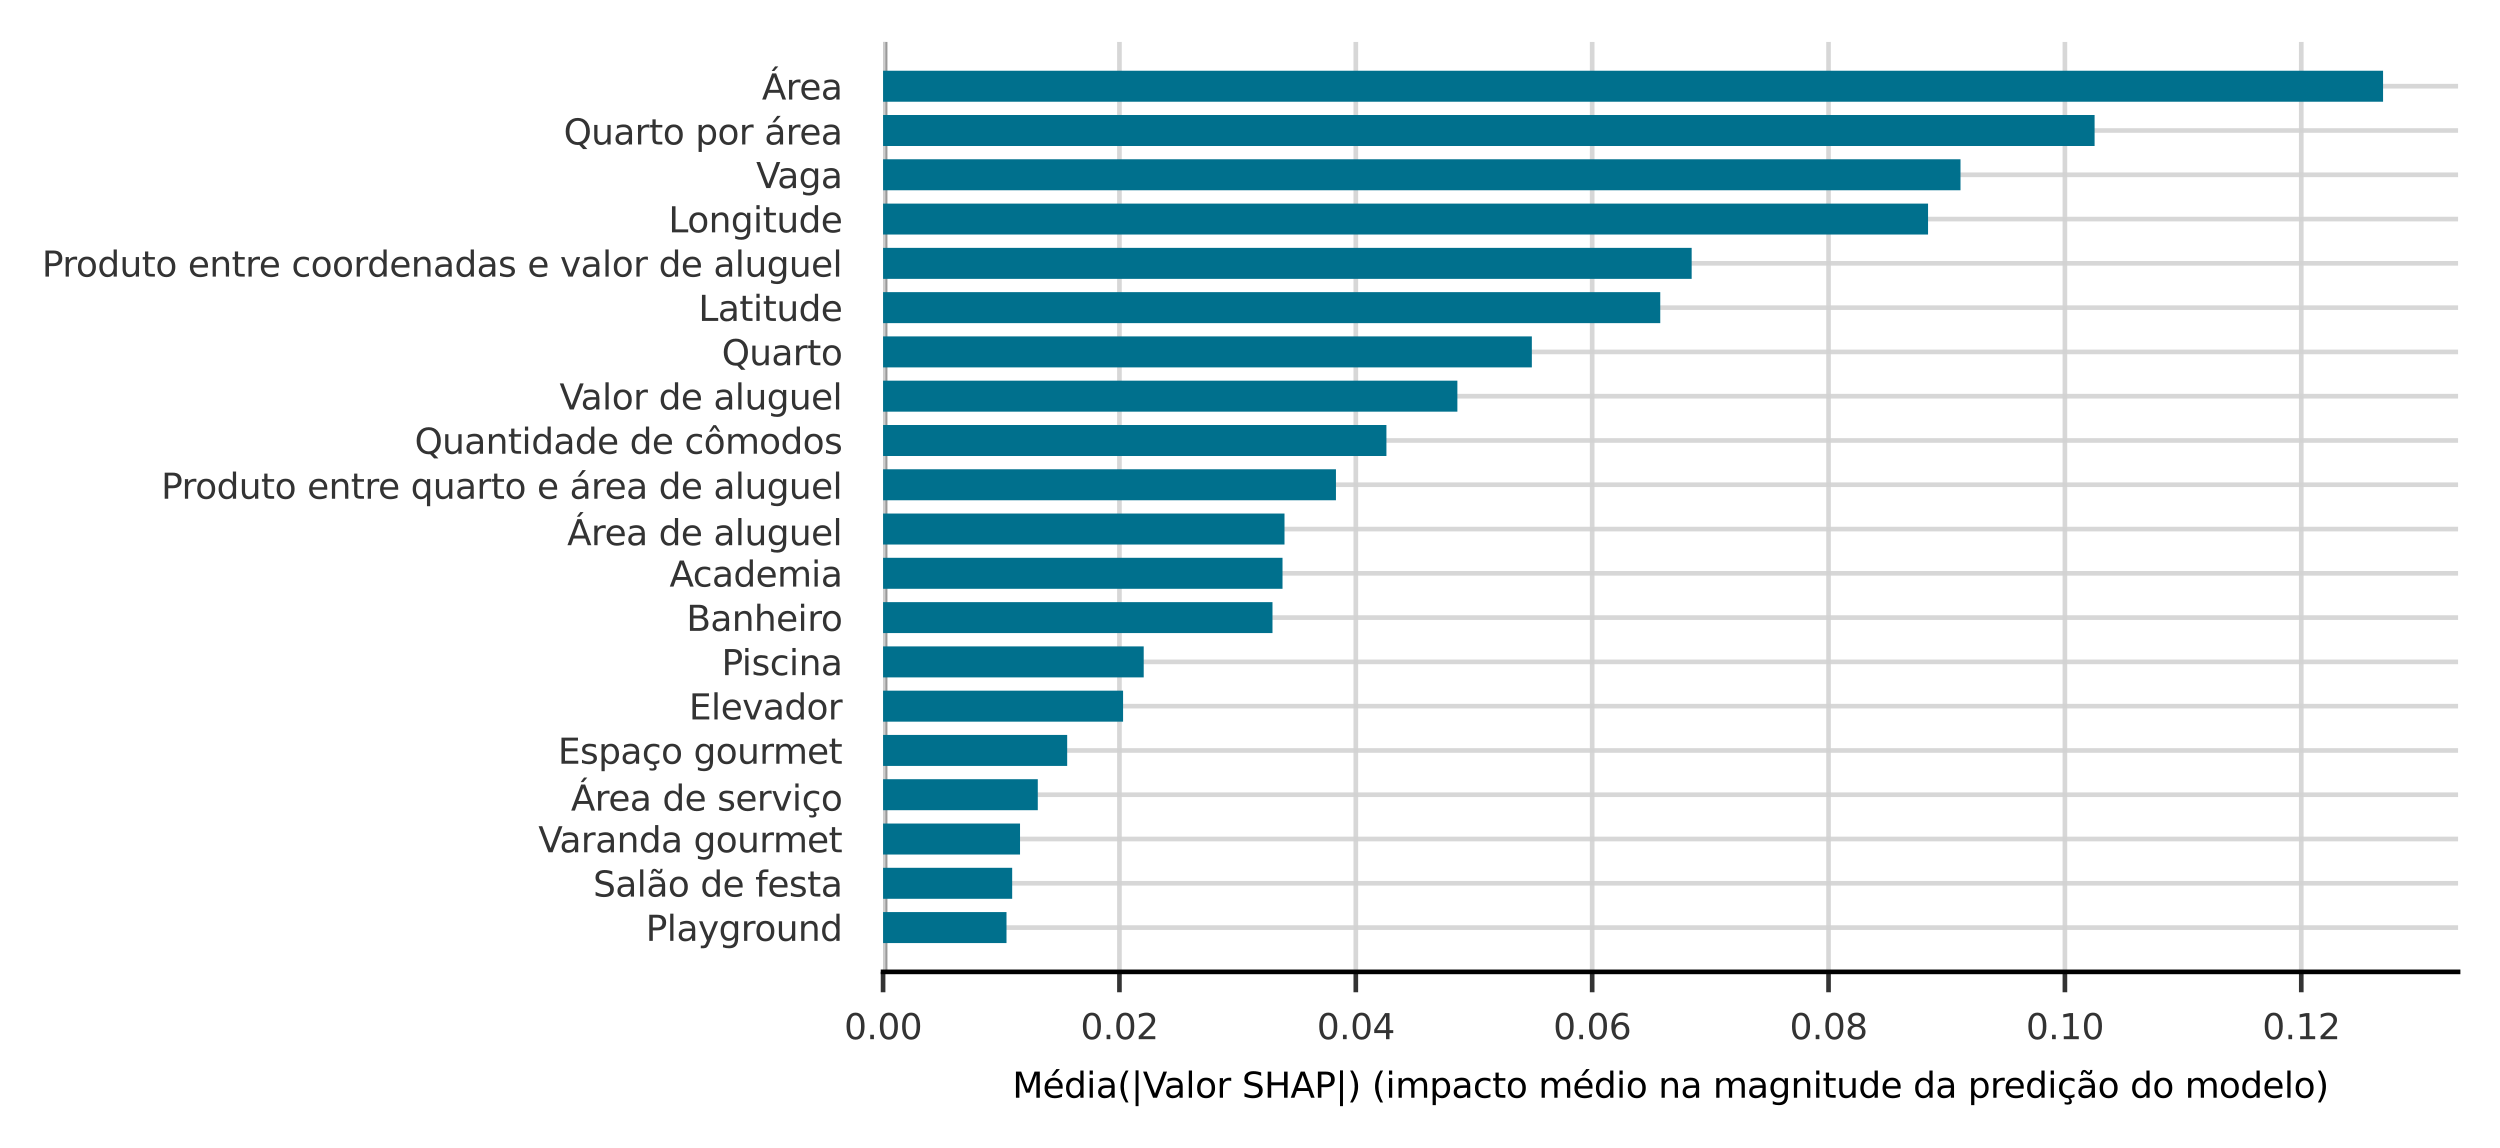 <?xml version="1.0" encoding="utf-8" standalone="no"?>
<!DOCTYPE svg PUBLIC "-//W3C//DTD SVG 1.1//EN"
  "http://www.w3.org/Graphics/SVG/1.1/DTD/svg11.dtd">
<svg xmlns:xlink="http://www.w3.org/1999/xlink" width="429.179pt" height="197.061pt" viewBox="0 0 429.179 197.061" xmlns="http://www.w3.org/2000/svg" version="1.1">
 <defs>
  <style type="text/css">*{stroke-linejoin: round; stroke-linecap: butt}</style>
 </defs>
 <g id="figure_1">
  <g id="patch_1">
   <path d="M 0 197.061 
L 429.179 197.061 
L 429.179 0 
L 0 0 
z
" style="fill: #ffffff"/>
  </g>
  <g id="axes_1">
   <g id="patch_2">
    <path d="M 151.599 166.84 
L 421.979 166.84 
L 421.979 7.2 
L 151.599 7.2 
z
" style="fill: #ffffff"/>
   </g>
   <g id="line2d_1">
    <path d="M 151.599 166.84 
L 151.599 7.2 
" clip-path="url(#p7db7a174c0)" style="fill: none; stroke: #999999; stroke-width: 1.5; stroke-linecap: square"/>
   </g>
   <g id="matplotlib.axis_1">
    <g id="xtick_1">
     <g id="line2d_2">
      <path d="M 151.599 166.84 
L 151.599 7.2 
" clip-path="url(#p7db7a174c0)" style="fill: none; stroke: #d3d3d3; stroke-opacity: 0.9; stroke-width: 0.8; stroke-linecap: square"/>
     </g>
     <g id="line2d_3">
      <defs>
       <path id="m7050640574" d="M 0 0 
L 0 3.5 
" style="stroke: #333333; stroke-width: 0.8"/>
      </defs>
      <g>
       <use xlink:href="#m7050640574" x="151.599" y="166.84" style="fill: #333333; stroke: #333333; stroke-width: 0.8"/>
      </g>
     </g>
     <g id="text_1">
      <!-- 0.00 -->
      <g style="fill: #333333" transform="translate(144.919 178.399) scale(0.06 -0.06)">
       <defs>
        <path id="DejaVuSans-30" d="M 2034 4250 
Q 1547 4250 1301 3770 
Q 1056 3291 1056 2328 
Q 1056 1369 1301 889 
Q 1547 409 2034 409 
Q 2525 409 2770 889 
Q 3016 1369 3016 2328 
Q 3016 3291 2770 3770 
Q 2525 4250 2034 4250 
z
M 2034 4750 
Q 2819 4750 3233 4129 
Q 3647 3509 3647 2328 
Q 3647 1150 3233 529 
Q 2819 -91 2034 -91 
Q 1250 -91 836 529 
Q 422 1150 422 2328 
Q 422 3509 836 4129 
Q 1250 4750 2034 4750 
z
" transform="scale(0.016)"/>
        <path id="DejaVuSans-2e" d="M 684 794 
L 1344 794 
L 1344 0 
L 684 0 
L 684 794 
z
" transform="scale(0.016)"/>
       </defs>
       <use xlink:href="#DejaVuSans-30"/>
       <use xlink:href="#DejaVuSans-2e" transform="translate(63.623 0)"/>
       <use xlink:href="#DejaVuSans-30" transform="translate(95.41 0)"/>
       <use xlink:href="#DejaVuSans-30" transform="translate(159.033 0)"/>
      </g>
     </g>
    </g>
    <g id="xtick_2">
     <g id="line2d_4">
      <path d="M 192.176 166.84 
L 192.176 7.2 
" clip-path="url(#p7db7a174c0)" style="fill: none; stroke: #d3d3d3; stroke-opacity: 0.9; stroke-width: 0.8; stroke-linecap: square"/>
     </g>
     <g id="line2d_5">
      <g>
       <use xlink:href="#m7050640574" x="192.176" y="166.84" style="fill: #333333; stroke: #333333; stroke-width: 0.8"/>
      </g>
     </g>
     <g id="text_2">
      <!-- 0.02 -->
      <g style="fill: #333333" transform="translate(185.497 178.399) scale(0.06 -0.06)">
       <defs>
        <path id="DejaVuSans-32" d="M 1228 531 
L 3431 531 
L 3431 0 
L 469 0 
L 469 531 
Q 828 903 1448 1529 
Q 2069 2156 2228 2338 
Q 2531 2678 2651 2914 
Q 2772 3150 2772 3378 
Q 2772 3750 2511 3984 
Q 2250 4219 1831 4219 
Q 1534 4219 1204 4116 
Q 875 4013 500 3803 
L 500 4441 
Q 881 4594 1212 4672 
Q 1544 4750 1819 4750 
Q 2544 4750 2975 4387 
Q 3406 4025 3406 3419 
Q 3406 3131 3298 2873 
Q 3191 2616 2906 2266 
Q 2828 2175 2409 1742 
Q 1991 1309 1228 531 
z
" transform="scale(0.016)"/>
       </defs>
       <use xlink:href="#DejaVuSans-30"/>
       <use xlink:href="#DejaVuSans-2e" transform="translate(63.623 0)"/>
       <use xlink:href="#DejaVuSans-30" transform="translate(95.41 0)"/>
       <use xlink:href="#DejaVuSans-32" transform="translate(159.033 0)"/>
      </g>
     </g>
    </g>
    <g id="xtick_3">
     <g id="line2d_6">
      <path d="M 232.754 166.84 
L 232.754 7.2 
" clip-path="url(#p7db7a174c0)" style="fill: none; stroke: #d3d3d3; stroke-opacity: 0.9; stroke-width: 0.8; stroke-linecap: square"/>
     </g>
     <g id="line2d_7">
      <g>
       <use xlink:href="#m7050640574" x="232.754" y="166.84" style="fill: #333333; stroke: #333333; stroke-width: 0.8"/>
      </g>
     </g>
     <g id="text_3">
      <!-- 0.04 -->
      <g style="fill: #333333" transform="translate(226.074 178.399) scale(0.06 -0.06)">
       <defs>
        <path id="DejaVuSans-34" d="M 2419 4116 
L 825 1625 
L 2419 1625 
L 2419 4116 
z
M 2253 4666 
L 3047 4666 
L 3047 1625 
L 3713 1625 
L 3713 1100 
L 3047 1100 
L 3047 0 
L 2419 0 
L 2419 1100 
L 313 1100 
L 313 1709 
L 2253 4666 
z
" transform="scale(0.016)"/>
       </defs>
       <use xlink:href="#DejaVuSans-30"/>
       <use xlink:href="#DejaVuSans-2e" transform="translate(63.623 0)"/>
       <use xlink:href="#DejaVuSans-30" transform="translate(95.41 0)"/>
       <use xlink:href="#DejaVuSans-34" transform="translate(159.033 0)"/>
      </g>
     </g>
    </g>
    <g id="xtick_4">
     <g id="line2d_8">
      <path d="M 273.331 166.84 
L 273.331 7.2 
" clip-path="url(#p7db7a174c0)" style="fill: none; stroke: #d3d3d3; stroke-opacity: 0.9; stroke-width: 0.8; stroke-linecap: square"/>
     </g>
     <g id="line2d_9">
      <g>
       <use xlink:href="#m7050640574" x="273.331" y="166.84" style="fill: #333333; stroke: #333333; stroke-width: 0.8"/>
      </g>
     </g>
     <g id="text_4">
      <!-- 0.06 -->
      <g style="fill: #333333" transform="translate(266.651 178.399) scale(0.06 -0.06)">
       <defs>
        <path id="DejaVuSans-36" d="M 2113 2584 
Q 1688 2584 1439 2293 
Q 1191 2003 1191 1497 
Q 1191 994 1439 701 
Q 1688 409 2113 409 
Q 2538 409 2786 701 
Q 3034 994 3034 1497 
Q 3034 2003 2786 2293 
Q 2538 2584 2113 2584 
z
M 3366 4563 
L 3366 3988 
Q 3128 4100 2886 4159 
Q 2644 4219 2406 4219 
Q 1781 4219 1451 3797 
Q 1122 3375 1075 2522 
Q 1259 2794 1537 2939 
Q 1816 3084 2150 3084 
Q 2853 3084 3261 2657 
Q 3669 2231 3669 1497 
Q 3669 778 3244 343 
Q 2819 -91 2113 -91 
Q 1303 -91 875 529 
Q 447 1150 447 2328 
Q 447 3434 972 4092 
Q 1497 4750 2381 4750 
Q 2619 4750 2861 4703 
Q 3103 4656 3366 4563 
z
" transform="scale(0.016)"/>
       </defs>
       <use xlink:href="#DejaVuSans-30"/>
       <use xlink:href="#DejaVuSans-2e" transform="translate(63.623 0)"/>
       <use xlink:href="#DejaVuSans-30" transform="translate(95.41 0)"/>
       <use xlink:href="#DejaVuSans-36" transform="translate(159.033 0)"/>
      </g>
     </g>
    </g>
    <g id="xtick_5">
     <g id="line2d_10">
      <path d="M 313.908 166.84 
L 313.908 7.2 
" clip-path="url(#p7db7a174c0)" style="fill: none; stroke: #d3d3d3; stroke-opacity: 0.9; stroke-width: 0.8; stroke-linecap: square"/>
     </g>
     <g id="line2d_11">
      <g>
       <use xlink:href="#m7050640574" x="313.908" y="166.84" style="fill: #333333; stroke: #333333; stroke-width: 0.8"/>
      </g>
     </g>
     <g id="text_5">
      <!-- 0.08 -->
      <g style="fill: #333333" transform="translate(307.229 178.399) scale(0.06 -0.06)">
       <defs>
        <path id="DejaVuSans-38" d="M 2034 2216 
Q 1584 2216 1326 1975 
Q 1069 1734 1069 1313 
Q 1069 891 1326 650 
Q 1584 409 2034 409 
Q 2484 409 2743 651 
Q 3003 894 3003 1313 
Q 3003 1734 2745 1975 
Q 2488 2216 2034 2216 
z
M 1403 2484 
Q 997 2584 770 2862 
Q 544 3141 544 3541 
Q 544 4100 942 4425 
Q 1341 4750 2034 4750 
Q 2731 4750 3128 4425 
Q 3525 4100 3525 3541 
Q 3525 3141 3298 2862 
Q 3072 2584 2669 2484 
Q 3125 2378 3379 2068 
Q 3634 1759 3634 1313 
Q 3634 634 3220 271 
Q 2806 -91 2034 -91 
Q 1263 -91 848 271 
Q 434 634 434 1313 
Q 434 1759 690 2068 
Q 947 2378 1403 2484 
z
M 1172 3481 
Q 1172 3119 1398 2916 
Q 1625 2713 2034 2713 
Q 2441 2713 2670 2916 
Q 2900 3119 2900 3481 
Q 2900 3844 2670 4047 
Q 2441 4250 2034 4250 
Q 1625 4250 1398 4047 
Q 1172 3844 1172 3481 
z
" transform="scale(0.016)"/>
       </defs>
       <use xlink:href="#DejaVuSans-30"/>
       <use xlink:href="#DejaVuSans-2e" transform="translate(63.623 0)"/>
       <use xlink:href="#DejaVuSans-30" transform="translate(95.41 0)"/>
       <use xlink:href="#DejaVuSans-38" transform="translate(159.033 0)"/>
      </g>
     </g>
    </g>
    <g id="xtick_6">
     <g id="line2d_12">
      <path d="M 354.486 166.84 
L 354.486 7.2 
" clip-path="url(#p7db7a174c0)" style="fill: none; stroke: #d3d3d3; stroke-opacity: 0.9; stroke-width: 0.8; stroke-linecap: square"/>
     </g>
     <g id="line2d_13">
      <g>
       <use xlink:href="#m7050640574" x="354.486" y="166.84" style="fill: #333333; stroke: #333333; stroke-width: 0.8"/>
      </g>
     </g>
     <g id="text_6">
      <!-- 0.10 -->
      <g style="fill: #333333" transform="translate(347.806 178.399) scale(0.06 -0.06)">
       <defs>
        <path id="DejaVuSans-31" d="M 794 531 
L 1825 531 
L 1825 4091 
L 703 3866 
L 703 4441 
L 1819 4666 
L 2450 4666 
L 2450 531 
L 3481 531 
L 3481 0 
L 794 0 
L 794 531 
z
" transform="scale(0.016)"/>
       </defs>
       <use xlink:href="#DejaVuSans-30"/>
       <use xlink:href="#DejaVuSans-2e" transform="translate(63.623 0)"/>
       <use xlink:href="#DejaVuSans-31" transform="translate(95.41 0)"/>
       <use xlink:href="#DejaVuSans-30" transform="translate(159.033 0)"/>
      </g>
     </g>
    </g>
    <g id="xtick_7">
     <g id="line2d_14">
      <path d="M 395.063 166.84 
L 395.063 7.2 
" clip-path="url(#p7db7a174c0)" style="fill: none; stroke: #d3d3d3; stroke-opacity: 0.9; stroke-width: 0.8; stroke-linecap: square"/>
     </g>
     <g id="line2d_15">
      <g>
       <use xlink:href="#m7050640574" x="395.063" y="166.84" style="fill: #333333; stroke: #333333; stroke-width: 0.8"/>
      </g>
     </g>
     <g id="text_7">
      <!-- 0.12 -->
      <g style="fill: #333333" transform="translate(388.384 178.399) scale(0.06 -0.06)">
       <use xlink:href="#DejaVuSans-30"/>
       <use xlink:href="#DejaVuSans-2e" transform="translate(63.623 0)"/>
       <use xlink:href="#DejaVuSans-31" transform="translate(95.41 0)"/>
       <use xlink:href="#DejaVuSans-32" transform="translate(159.033 0)"/>
      </g>
     </g>
    </g>
    <g id="text_8">
     <!-- Média(|Valor SHAP|) (impacto médio na magnitude da predição do modelo) -->
     <g transform="translate(173.805 188.446) scale(0.06 -0.06)">
      <defs>
       <path id="DejaVuSans-4d" d="M 628 4666 
L 1569 4666 
L 2759 1491 
L 3956 4666 
L 4897 4666 
L 4897 0 
L 4281 0 
L 4281 4097 
L 3078 897 
L 2444 897 
L 1241 4097 
L 1241 0 
L 628 0 
L 628 4666 
z
" transform="scale(0.016)"/>
       <path id="DejaVuSans-e9" d="M 3597 1894 
L 3597 1613 
L 953 1613 
Q 991 1019 1311 708 
Q 1631 397 2203 397 
Q 2534 397 2845 478 
Q 3156 559 3463 722 
L 3463 178 
Q 3153 47 2828 -22 
Q 2503 -91 2169 -91 
Q 1331 -91 842 396 
Q 353 884 353 1716 
Q 353 2575 817 3079 
Q 1281 3584 2069 3584 
Q 2775 3584 3186 3129 
Q 3597 2675 3597 1894 
z
M 3022 2063 
Q 3016 2534 2758 2815 
Q 2500 3097 2075 3097 
Q 1594 3097 1305 2825 
Q 1016 2553 972 2059 
L 3022 2063 
z
M 2466 5119 
L 3088 5119 
L 2070 3944 
L 1591 3944 
L 2466 5119 
z
" transform="scale(0.016)"/>
       <path id="DejaVuSans-64" d="M 2906 2969 
L 2906 4863 
L 3481 4863 
L 3481 0 
L 2906 0 
L 2906 525 
Q 2725 213 2448 61 
Q 2172 -91 1784 -91 
Q 1150 -91 751 415 
Q 353 922 353 1747 
Q 353 2572 751 3078 
Q 1150 3584 1784 3584 
Q 2172 3584 2448 3432 
Q 2725 3281 2906 2969 
z
M 947 1747 
Q 947 1113 1208 752 
Q 1469 391 1925 391 
Q 2381 391 2643 752 
Q 2906 1113 2906 1747 
Q 2906 2381 2643 2742 
Q 2381 3103 1925 3103 
Q 1469 3103 1208 2742 
Q 947 2381 947 1747 
z
" transform="scale(0.016)"/>
       <path id="DejaVuSans-69" d="M 603 3500 
L 1178 3500 
L 1178 0 
L 603 0 
L 603 3500 
z
M 603 4863 
L 1178 4863 
L 1178 4134 
L 603 4134 
L 603 4863 
z
" transform="scale(0.016)"/>
       <path id="DejaVuSans-61" d="M 2194 1759 
Q 1497 1759 1228 1600 
Q 959 1441 959 1056 
Q 959 750 1161 570 
Q 1363 391 1709 391 
Q 2188 391 2477 730 
Q 2766 1069 2766 1631 
L 2766 1759 
L 2194 1759 
z
M 3341 1997 
L 3341 0 
L 2766 0 
L 2766 531 
Q 2569 213 2275 61 
Q 1981 -91 1556 -91 
Q 1019 -91 701 211 
Q 384 513 384 1019 
Q 384 1609 779 1909 
Q 1175 2209 1959 2209 
L 2766 2209 
L 2766 2266 
Q 2766 2663 2505 2880 
Q 2244 3097 1772 3097 
Q 1472 3097 1187 3025 
Q 903 2953 641 2809 
L 641 3341 
Q 956 3463 1253 3523 
Q 1550 3584 1831 3584 
Q 2591 3584 2966 3190 
Q 3341 2797 3341 1997 
z
" transform="scale(0.016)"/>
       <path id="DejaVuSans-28" d="M 1984 4856 
Q 1566 4138 1362 3434 
Q 1159 2731 1159 2009 
Q 1159 1288 1364 580 
Q 1569 -128 1984 -844 
L 1484 -844 
Q 1016 -109 783 600 
Q 550 1309 550 2009 
Q 550 2706 781 3412 
Q 1013 4119 1484 4856 
L 1984 4856 
z
" transform="scale(0.016)"/>
       <path id="DejaVuSans-7c" d="M 1344 4891 
L 1344 -1509 
L 813 -1509 
L 813 4891 
L 1344 4891 
z
" transform="scale(0.016)"/>
       <path id="DejaVuSans-56" d="M 1831 0 
L 50 4666 
L 709 4666 
L 2188 738 
L 3669 4666 
L 4325 4666 
L 2547 0 
L 1831 0 
z
" transform="scale(0.016)"/>
       <path id="DejaVuSans-6c" d="M 603 4863 
L 1178 4863 
L 1178 0 
L 603 0 
L 603 4863 
z
" transform="scale(0.016)"/>
       <path id="DejaVuSans-6f" d="M 1959 3097 
Q 1497 3097 1228 2736 
Q 959 2375 959 1747 
Q 959 1119 1226 758 
Q 1494 397 1959 397 
Q 2419 397 2687 759 
Q 2956 1122 2956 1747 
Q 2956 2369 2687 2733 
Q 2419 3097 1959 3097 
z
M 1959 3584 
Q 2709 3584 3137 3096 
Q 3566 2609 3566 1747 
Q 3566 888 3137 398 
Q 2709 -91 1959 -91 
Q 1206 -91 779 398 
Q 353 888 353 1747 
Q 353 2609 779 3096 
Q 1206 3584 1959 3584 
z
" transform="scale(0.016)"/>
       <path id="DejaVuSans-72" d="M 2631 2963 
Q 2534 3019 2420 3045 
Q 2306 3072 2169 3072 
Q 1681 3072 1420 2755 
Q 1159 2438 1159 1844 
L 1159 0 
L 581 0 
L 581 3500 
L 1159 3500 
L 1159 2956 
Q 1341 3275 1631 3429 
Q 1922 3584 2338 3584 
Q 2397 3584 2469 3576 
Q 2541 3569 2628 3553 
L 2631 2963 
z
" transform="scale(0.016)"/>
       <path id="DejaVuSans-20" transform="scale(0.016)"/>
       <path id="DejaVuSans-53" d="M 3425 4513 
L 3425 3897 
Q 3066 4069 2747 4153 
Q 2428 4238 2131 4238 
Q 1616 4238 1336 4038 
Q 1056 3838 1056 3469 
Q 1056 3159 1242 3001 
Q 1428 2844 1947 2747 
L 2328 2669 
Q 3034 2534 3370 2195 
Q 3706 1856 3706 1288 
Q 3706 609 3251 259 
Q 2797 -91 1919 -91 
Q 1588 -91 1214 -16 
Q 841 59 441 206 
L 441 856 
Q 825 641 1194 531 
Q 1563 422 1919 422 
Q 2459 422 2753 634 
Q 3047 847 3047 1241 
Q 3047 1584 2836 1778 
Q 2625 1972 2144 2069 
L 1759 2144 
Q 1053 2284 737 2584 
Q 422 2884 422 3419 
Q 422 4038 858 4394 
Q 1294 4750 2059 4750 
Q 2388 4750 2728 4690 
Q 3069 4631 3425 4513 
z
" transform="scale(0.016)"/>
       <path id="DejaVuSans-48" d="M 628 4666 
L 1259 4666 
L 1259 2753 
L 3553 2753 
L 3553 4666 
L 4184 4666 
L 4184 0 
L 3553 0 
L 3553 2222 
L 1259 2222 
L 1259 0 
L 628 0 
L 628 4666 
z
" transform="scale(0.016)"/>
       <path id="DejaVuSans-41" d="M 2188 4044 
L 1331 1722 
L 3047 1722 
L 2188 4044 
z
M 1831 4666 
L 2547 4666 
L 4325 0 
L 3669 0 
L 3244 1197 
L 1141 1197 
L 716 0 
L 50 0 
L 1831 4666 
z
" transform="scale(0.016)"/>
       <path id="DejaVuSans-50" d="M 1259 4147 
L 1259 2394 
L 2053 2394 
Q 2494 2394 2734 2622 
Q 2975 2850 2975 3272 
Q 2975 3691 2734 3919 
Q 2494 4147 2053 4147 
L 1259 4147 
z
M 628 4666 
L 2053 4666 
Q 2838 4666 3239 4311 
Q 3641 3956 3641 3272 
Q 3641 2581 3239 2228 
Q 2838 1875 2053 1875 
L 1259 1875 
L 1259 0 
L 628 0 
L 628 4666 
z
" transform="scale(0.016)"/>
       <path id="DejaVuSans-29" d="M 513 4856 
L 1013 4856 
Q 1481 4119 1714 3412 
Q 1947 2706 1947 2009 
Q 1947 1309 1714 600 
Q 1481 -109 1013 -844 
L 513 -844 
Q 928 -128 1133 580 
Q 1338 1288 1338 2009 
Q 1338 2731 1133 3434 
Q 928 4138 513 4856 
z
" transform="scale(0.016)"/>
       <path id="DejaVuSans-6d" d="M 3328 2828 
Q 3544 3216 3844 3400 
Q 4144 3584 4550 3584 
Q 5097 3584 5394 3201 
Q 5691 2819 5691 2113 
L 5691 0 
L 5113 0 
L 5113 2094 
Q 5113 2597 4934 2840 
Q 4756 3084 4391 3084 
Q 3944 3084 3684 2787 
Q 3425 2491 3425 1978 
L 3425 0 
L 2847 0 
L 2847 2094 
Q 2847 2600 2669 2842 
Q 2491 3084 2119 3084 
Q 1678 3084 1418 2786 
Q 1159 2488 1159 1978 
L 1159 0 
L 581 0 
L 581 3500 
L 1159 3500 
L 1159 2956 
Q 1356 3278 1631 3431 
Q 1906 3584 2284 3584 
Q 2666 3584 2933 3390 
Q 3200 3197 3328 2828 
z
" transform="scale(0.016)"/>
       <path id="DejaVuSans-70" d="M 1159 525 
L 1159 -1331 
L 581 -1331 
L 581 3500 
L 1159 3500 
L 1159 2969 
Q 1341 3281 1617 3432 
Q 1894 3584 2278 3584 
Q 2916 3584 3314 3078 
Q 3713 2572 3713 1747 
Q 3713 922 3314 415 
Q 2916 -91 2278 -91 
Q 1894 -91 1617 61 
Q 1341 213 1159 525 
z
M 3116 1747 
Q 3116 2381 2855 2742 
Q 2594 3103 2138 3103 
Q 1681 3103 1420 2742 
Q 1159 2381 1159 1747 
Q 1159 1113 1420 752 
Q 1681 391 2138 391 
Q 2594 391 2855 752 
Q 3116 1113 3116 1747 
z
" transform="scale(0.016)"/>
       <path id="DejaVuSans-63" d="M 3122 3366 
L 3122 2828 
Q 2878 2963 2633 3030 
Q 2388 3097 2138 3097 
Q 1578 3097 1268 2742 
Q 959 2388 959 1747 
Q 959 1106 1268 751 
Q 1578 397 2138 397 
Q 2388 397 2633 464 
Q 2878 531 3122 666 
L 3122 134 
Q 2881 22 2623 -34 
Q 2366 -91 2075 -91 
Q 1284 -91 818 406 
Q 353 903 353 1747 
Q 353 2603 823 3093 
Q 1294 3584 2113 3584 
Q 2378 3584 2631 3529 
Q 2884 3475 3122 3366 
z
" transform="scale(0.016)"/>
       <path id="DejaVuSans-74" d="M 1172 4494 
L 1172 3500 
L 2356 3500 
L 2356 3053 
L 1172 3053 
L 1172 1153 
Q 1172 725 1289 603 
Q 1406 481 1766 481 
L 2356 481 
L 2356 0 
L 1766 0 
Q 1100 0 847 248 
Q 594 497 594 1153 
L 594 3053 
L 172 3053 
L 172 3500 
L 594 3500 
L 594 4494 
L 1172 4494 
z
" transform="scale(0.016)"/>
       <path id="DejaVuSans-6e" d="M 3513 2113 
L 3513 0 
L 2938 0 
L 2938 2094 
Q 2938 2591 2744 2837 
Q 2550 3084 2163 3084 
Q 1697 3084 1428 2787 
Q 1159 2491 1159 1978 
L 1159 0 
L 581 0 
L 581 3500 
L 1159 3500 
L 1159 2956 
Q 1366 3272 1645 3428 
Q 1925 3584 2291 3584 
Q 2894 3584 3203 3211 
Q 3513 2838 3513 2113 
z
" transform="scale(0.016)"/>
       <path id="DejaVuSans-67" d="M 2906 1791 
Q 2906 2416 2648 2759 
Q 2391 3103 1925 3103 
Q 1463 3103 1205 2759 
Q 947 2416 947 1791 
Q 947 1169 1205 825 
Q 1463 481 1925 481 
Q 2391 481 2648 825 
Q 2906 1169 2906 1791 
z
M 3481 434 
Q 3481 -459 3084 -895 
Q 2688 -1331 1869 -1331 
Q 1566 -1331 1297 -1286 
Q 1028 -1241 775 -1147 
L 775 -588 
Q 1028 -725 1275 -790 
Q 1522 -856 1778 -856 
Q 2344 -856 2625 -561 
Q 2906 -266 2906 331 
L 2906 616 
Q 2728 306 2450 153 
Q 2172 0 1784 0 
Q 1141 0 747 490 
Q 353 981 353 1791 
Q 353 2603 747 3093 
Q 1141 3584 1784 3584 
Q 2172 3584 2450 3431 
Q 2728 3278 2906 2969 
L 2906 3500 
L 3481 3500 
L 3481 434 
z
" transform="scale(0.016)"/>
       <path id="DejaVuSans-75" d="M 544 1381 
L 544 3500 
L 1119 3500 
L 1119 1403 
Q 1119 906 1312 657 
Q 1506 409 1894 409 
Q 2359 409 2629 706 
Q 2900 1003 2900 1516 
L 2900 3500 
L 3475 3500 
L 3475 0 
L 2900 0 
L 2900 538 
Q 2691 219 2414 64 
Q 2138 -91 1772 -91 
Q 1169 -91 856 284 
Q 544 659 544 1381 
z
M 1991 3584 
L 1991 3584 
z
" transform="scale(0.016)"/>
       <path id="DejaVuSans-65" d="M 3597 1894 
L 3597 1613 
L 953 1613 
Q 991 1019 1311 708 
Q 1631 397 2203 397 
Q 2534 397 2845 478 
Q 3156 559 3463 722 
L 3463 178 
Q 3153 47 2828 -22 
Q 2503 -91 2169 -91 
Q 1331 -91 842 396 
Q 353 884 353 1716 
Q 353 2575 817 3079 
Q 1281 3584 2069 3584 
Q 2775 3584 3186 3129 
Q 3597 2675 3597 1894 
z
M 3022 2063 
Q 3016 2534 2758 2815 
Q 2500 3097 2075 3097 
Q 1594 3097 1305 2825 
Q 1016 2553 972 2059 
L 3022 2063 
z
" transform="scale(0.016)"/>
       <path id="DejaVuSans-e7" d="M 3122 3366 
L 3122 2828 
Q 2878 2963 2633 3030 
Q 2388 3097 2138 3097 
Q 1578 3097 1268 2742 
Q 959 2388 959 1747 
Q 959 1106 1268 751 
Q 1578 397 2138 397 
Q 2388 397 2633 464 
Q 2878 531 3122 666 
L 3122 134 
Q 2881 22 2623 -34 
Q 2366 -91 2075 -91 
Q 1284 -91 818 406 
Q 353 903 353 1747 
Q 353 2603 823 3093 
Q 1294 3584 2113 3584 
Q 2378 3584 2631 3529 
Q 2884 3475 3122 3366 
z
M 2311 0 
Q 2482 -194 2566 -358 
Q 2651 -522 2651 -672 
Q 2651 -950 2463 -1092 
Q 2276 -1234 1907 -1234 
Q 1764 -1234 1628 -1215 
Q 1492 -1197 1357 -1159 
L 1357 -750 
Q 1464 -803 1579 -826 
Q 1695 -850 1842 -850 
Q 2026 -850 2120 -775 
Q 2214 -700 2214 -556 
Q 2214 -463 2146 -327 
Q 2079 -191 1939 0 
L 2311 0 
z
" transform="scale(0.016)"/>
       <path id="DejaVuSans-e3" d="M 2194 1759 
Q 1497 1759 1228 1600 
Q 959 1441 959 1056 
Q 959 750 1161 570 
Q 1363 391 1709 391 
Q 2188 391 2477 730 
Q 2766 1069 2766 1631 
L 2766 1759 
L 2194 1759 
z
M 3341 1997 
L 3341 0 
L 2766 0 
L 2766 531 
Q 2569 213 2275 61 
Q 1981 -91 1556 -91 
Q 1019 -91 701 211 
Q 384 513 384 1019 
Q 384 1609 779 1909 
Q 1175 2209 1959 2209 
L 2766 2209 
L 2766 2266 
Q 2766 2663 2505 2880 
Q 2244 3097 1772 3097 
Q 1472 3097 1187 3025 
Q 903 2953 641 2809 
L 641 3341 
Q 956 3463 1253 3523 
Q 1550 3584 1831 3584 
Q 2591 3584 2966 3190 
Q 3341 2797 3341 1997 
z
M 1844 4281 
L 1665 4453 
Q 1597 4516 1545 4545 
Q 1494 4575 1453 4575 
Q 1334 4575 1278 4461 
Q 1222 4347 1215 4091 
L 825 4091 
Q 831 4513 990 4742 
Q 1150 4972 1434 4972 
Q 1553 4972 1653 4928 
Q 1753 4884 1869 4781 
L 2047 4609 
Q 2115 4547 2167 4517 
Q 2219 4488 2259 4488 
Q 2378 4488 2434 4602 
Q 2490 4716 2497 4972 
L 2887 4972 
Q 2881 4550 2721 4320 
Q 2562 4091 2278 4091 
Q 2159 4091 2059 4134 
Q 1959 4178 1844 4281 
z
" transform="scale(0.016)"/>
      </defs>
      <use xlink:href="#DejaVuSans-4d"/>
      <use xlink:href="#DejaVuSans-e9" transform="translate(86.279 0)"/>
      <use xlink:href="#DejaVuSans-64" transform="translate(147.803 0)"/>
      <use xlink:href="#DejaVuSans-69" transform="translate(211.279 0)"/>
      <use xlink:href="#DejaVuSans-61" transform="translate(239.062 0)"/>
      <use xlink:href="#DejaVuSans-28" transform="translate(300.342 0)"/>
      <use xlink:href="#DejaVuSans-7c" transform="translate(339.355 0)"/>
      <use xlink:href="#DejaVuSans-56" transform="translate(373.047 0)"/>
      <use xlink:href="#DejaVuSans-61" transform="translate(433.705 0)"/>
      <use xlink:href="#DejaVuSans-6c" transform="translate(494.984 0)"/>
      <use xlink:href="#DejaVuSans-6f" transform="translate(522.768 0)"/>
      <use xlink:href="#DejaVuSans-72" transform="translate(583.949 0)"/>
      <use xlink:href="#DejaVuSans-20" transform="translate(625.062 0)"/>
      <use xlink:href="#DejaVuSans-53" transform="translate(656.85 0)"/>
      <use xlink:href="#DejaVuSans-48" transform="translate(720.326 0)"/>
      <use xlink:href="#DejaVuSans-41" transform="translate(795.521 0)"/>
      <use xlink:href="#DejaVuSans-50" transform="translate(863.93 0)"/>
      <use xlink:href="#DejaVuSans-7c" transform="translate(924.232 0)"/>
      <use xlink:href="#DejaVuSans-29" transform="translate(957.924 0)"/>
      <use xlink:href="#DejaVuSans-20" transform="translate(996.938 0)"/>
      <use xlink:href="#DejaVuSans-28" transform="translate(1028.725 0)"/>
      <use xlink:href="#DejaVuSans-69" transform="translate(1067.738 0)"/>
      <use xlink:href="#DejaVuSans-6d" transform="translate(1095.521 0)"/>
      <use xlink:href="#DejaVuSans-70" transform="translate(1192.934 0)"/>
      <use xlink:href="#DejaVuSans-61" transform="translate(1256.41 0)"/>
      <use xlink:href="#DejaVuSans-63" transform="translate(1317.689 0)"/>
      <use xlink:href="#DejaVuSans-74" transform="translate(1372.67 0)"/>
      <use xlink:href="#DejaVuSans-6f" transform="translate(1411.879 0)"/>
      <use xlink:href="#DejaVuSans-20" transform="translate(1473.061 0)"/>
      <use xlink:href="#DejaVuSans-6d" transform="translate(1504.848 0)"/>
      <use xlink:href="#DejaVuSans-e9" transform="translate(1602.26 0)"/>
      <use xlink:href="#DejaVuSans-64" transform="translate(1663.783 0)"/>
      <use xlink:href="#DejaVuSans-69" transform="translate(1727.26 0)"/>
      <use xlink:href="#DejaVuSans-6f" transform="translate(1755.043 0)"/>
      <use xlink:href="#DejaVuSans-20" transform="translate(1816.225 0)"/>
      <use xlink:href="#DejaVuSans-6e" transform="translate(1848.012 0)"/>
      <use xlink:href="#DejaVuSans-61" transform="translate(1911.391 0)"/>
      <use xlink:href="#DejaVuSans-20" transform="translate(1972.67 0)"/>
      <use xlink:href="#DejaVuSans-6d" transform="translate(2004.457 0)"/>
      <use xlink:href="#DejaVuSans-61" transform="translate(2101.869 0)"/>
      <use xlink:href="#DejaVuSans-67" transform="translate(2163.148 0)"/>
      <use xlink:href="#DejaVuSans-6e" transform="translate(2226.625 0)"/>
      <use xlink:href="#DejaVuSans-69" transform="translate(2290.004 0)"/>
      <use xlink:href="#DejaVuSans-74" transform="translate(2317.787 0)"/>
      <use xlink:href="#DejaVuSans-75" transform="translate(2356.996 0)"/>
      <use xlink:href="#DejaVuSans-64" transform="translate(2420.375 0)"/>
      <use xlink:href="#DejaVuSans-65" transform="translate(2483.852 0)"/>
      <use xlink:href="#DejaVuSans-20" transform="translate(2545.375 0)"/>
      <use xlink:href="#DejaVuSans-64" transform="translate(2577.162 0)"/>
      <use xlink:href="#DejaVuSans-61" transform="translate(2640.639 0)"/>
      <use xlink:href="#DejaVuSans-20" transform="translate(2701.918 0)"/>
      <use xlink:href="#DejaVuSans-70" transform="translate(2733.705 0)"/>
      <use xlink:href="#DejaVuSans-72" transform="translate(2797.182 0)"/>
      <use xlink:href="#DejaVuSans-65" transform="translate(2836.045 0)"/>
      <use xlink:href="#DejaVuSans-64" transform="translate(2897.568 0)"/>
      <use xlink:href="#DejaVuSans-69" transform="translate(2961.045 0)"/>
      <use xlink:href="#DejaVuSans-e7" transform="translate(2988.828 0)"/>
      <use xlink:href="#DejaVuSans-e3" transform="translate(3043.809 0)"/>
      <use xlink:href="#DejaVuSans-6f" transform="translate(3105.088 0)"/>
      <use xlink:href="#DejaVuSans-20" transform="translate(3166.27 0)"/>
      <use xlink:href="#DejaVuSans-64" transform="translate(3198.057 0)"/>
      <use xlink:href="#DejaVuSans-6f" transform="translate(3261.533 0)"/>
      <use xlink:href="#DejaVuSans-20" transform="translate(3322.715 0)"/>
      <use xlink:href="#DejaVuSans-6d" transform="translate(3354.502 0)"/>
      <use xlink:href="#DejaVuSans-6f" transform="translate(3451.914 0)"/>
      <use xlink:href="#DejaVuSans-64" transform="translate(3513.096 0)"/>
      <use xlink:href="#DejaVuSans-65" transform="translate(3576.572 0)"/>
      <use xlink:href="#DejaVuSans-6c" transform="translate(3638.096 0)"/>
      <use xlink:href="#DejaVuSans-6f" transform="translate(3665.879 0)"/>
      <use xlink:href="#DejaVuSans-29" transform="translate(3727.061 0)"/>
     </g>
    </g>
   </g>
   <g id="matplotlib.axis_2">
    <g id="ytick_1">
     <g id="line2d_16">
      <path d="M 151.599 159.238 
L 421.979 159.238 
" clip-path="url(#p7db7a174c0)" style="fill: none; stroke: #d3d3d3; stroke-opacity: 0.9; stroke-width: 0.8; stroke-linecap: square"/>
     </g>
     <g id="text_9">
      <!-- Playground -->
      <g style="fill: #333333" transform="translate(110.86 161.518) scale(0.06 -0.06)">
       <defs>
        <path id="DejaVuSans-79" d="M 2059 -325 
Q 1816 -950 1584 -1140 
Q 1353 -1331 966 -1331 
L 506 -1331 
L 506 -850 
L 844 -850 
Q 1081 -850 1212 -737 
Q 1344 -625 1503 -206 
L 1606 56 
L 191 3500 
L 800 3500 
L 1894 763 
L 2988 3500 
L 3597 3500 
L 2059 -325 
z
" transform="scale(0.016)"/>
       </defs>
       <use xlink:href="#DejaVuSans-50"/>
       <use xlink:href="#DejaVuSans-6c" transform="translate(60.303 0)"/>
       <use xlink:href="#DejaVuSans-61" transform="translate(88.086 0)"/>
       <use xlink:href="#DejaVuSans-79" transform="translate(149.365 0)"/>
       <use xlink:href="#DejaVuSans-67" transform="translate(208.545 0)"/>
       <use xlink:href="#DejaVuSans-72" transform="translate(272.021 0)"/>
       <use xlink:href="#DejaVuSans-6f" transform="translate(310.885 0)"/>
       <use xlink:href="#DejaVuSans-75" transform="translate(372.066 0)"/>
       <use xlink:href="#DejaVuSans-6e" transform="translate(435.445 0)"/>
       <use xlink:href="#DejaVuSans-64" transform="translate(498.824 0)"/>
      </g>
     </g>
    </g>
    <g id="ytick_2">
     <g id="line2d_17">
      <path d="M 151.599 151.636 
L 421.979 151.636 
" clip-path="url(#p7db7a174c0)" style="fill: none; stroke: #d3d3d3; stroke-opacity: 0.9; stroke-width: 0.8; stroke-linecap: square"/>
     </g>
     <g id="text_10">
      <!-- Salão de festa -->
      <g style="fill: #333333" transform="translate(101.825 153.916) scale(0.06 -0.06)">
       <defs>
        <path id="DejaVuSans-66" d="M 2375 4863 
L 2375 4384 
L 1825 4384 
Q 1516 4384 1395 4259 
Q 1275 4134 1275 3809 
L 1275 3500 
L 2222 3500 
L 2222 3053 
L 1275 3053 
L 1275 0 
L 697 0 
L 697 3053 
L 147 3053 
L 147 3500 
L 697 3500 
L 697 3744 
Q 697 4328 969 4595 
Q 1241 4863 1831 4863 
L 2375 4863 
z
" transform="scale(0.016)"/>
        <path id="DejaVuSans-73" d="M 2834 3397 
L 2834 2853 
Q 2591 2978 2328 3040 
Q 2066 3103 1784 3103 
Q 1356 3103 1142 2972 
Q 928 2841 928 2578 
Q 928 2378 1081 2264 
Q 1234 2150 1697 2047 
L 1894 2003 
Q 2506 1872 2764 1633 
Q 3022 1394 3022 966 
Q 3022 478 2636 193 
Q 2250 -91 1575 -91 
Q 1294 -91 989 -36 
Q 684 19 347 128 
L 347 722 
Q 666 556 975 473 
Q 1284 391 1588 391 
Q 1994 391 2212 530 
Q 2431 669 2431 922 
Q 2431 1156 2273 1281 
Q 2116 1406 1581 1522 
L 1381 1569 
Q 847 1681 609 1914 
Q 372 2147 372 2553 
Q 372 3047 722 3315 
Q 1072 3584 1716 3584 
Q 2034 3584 2315 3537 
Q 2597 3491 2834 3397 
z
" transform="scale(0.016)"/>
       </defs>
       <use xlink:href="#DejaVuSans-53"/>
       <use xlink:href="#DejaVuSans-61" transform="translate(63.477 0)"/>
       <use xlink:href="#DejaVuSans-6c" transform="translate(124.756 0)"/>
       <use xlink:href="#DejaVuSans-e3" transform="translate(152.539 0)"/>
       <use xlink:href="#DejaVuSans-6f" transform="translate(213.818 0)"/>
       <use xlink:href="#DejaVuSans-20" transform="translate(275 0)"/>
       <use xlink:href="#DejaVuSans-64" transform="translate(306.787 0)"/>
       <use xlink:href="#DejaVuSans-65" transform="translate(370.264 0)"/>
       <use xlink:href="#DejaVuSans-20" transform="translate(431.787 0)"/>
       <use xlink:href="#DejaVuSans-66" transform="translate(463.574 0)"/>
       <use xlink:href="#DejaVuSans-65" transform="translate(498.779 0)"/>
       <use xlink:href="#DejaVuSans-73" transform="translate(560.303 0)"/>
       <use xlink:href="#DejaVuSans-74" transform="translate(612.402 0)"/>
       <use xlink:href="#DejaVuSans-61" transform="translate(651.611 0)"/>
      </g>
     </g>
    </g>
    <g id="ytick_3">
     <g id="line2d_18">
      <path d="M 151.599 144.034 
L 421.979 144.034 
" clip-path="url(#p7db7a174c0)" style="fill: none; stroke: #d3d3d3; stroke-opacity: 0.9; stroke-width: 0.8; stroke-linecap: square"/>
     </g>
     <g id="text_11">
      <!-- Varanda gourmet -->
      <g style="fill: #333333" transform="translate(92.411 146.314) scale(0.06 -0.06)">
       <use xlink:href="#DejaVuSans-56"/>
       <use xlink:href="#DejaVuSans-61" transform="translate(60.658 0)"/>
       <use xlink:href="#DejaVuSans-72" transform="translate(121.938 0)"/>
       <use xlink:href="#DejaVuSans-61" transform="translate(163.051 0)"/>
       <use xlink:href="#DejaVuSans-6e" transform="translate(224.33 0)"/>
       <use xlink:href="#DejaVuSans-64" transform="translate(287.709 0)"/>
       <use xlink:href="#DejaVuSans-61" transform="translate(351.186 0)"/>
       <use xlink:href="#DejaVuSans-20" transform="translate(412.465 0)"/>
       <use xlink:href="#DejaVuSans-67" transform="translate(444.252 0)"/>
       <use xlink:href="#DejaVuSans-6f" transform="translate(507.729 0)"/>
       <use xlink:href="#DejaVuSans-75" transform="translate(568.91 0)"/>
       <use xlink:href="#DejaVuSans-72" transform="translate(632.289 0)"/>
       <use xlink:href="#DejaVuSans-6d" transform="translate(671.652 0)"/>
       <use xlink:href="#DejaVuSans-65" transform="translate(769.064 0)"/>
       <use xlink:href="#DejaVuSans-74" transform="translate(830.588 0)"/>
      </g>
     </g>
    </g>
    <g id="ytick_4">
     <g id="line2d_19">
      <path d="M 151.599 136.432 
L 421.979 136.432 
" clip-path="url(#p7db7a174c0)" style="fill: none; stroke: #d3d3d3; stroke-opacity: 0.9; stroke-width: 0.8; stroke-linecap: square"/>
     </g>
     <g id="text_12">
      <!-- Área de serviço -->
      <g style="fill: #333333" transform="translate(98.007 139.162) scale(0.06 -0.06)">
       <defs>
        <path id="DejaVuSans-c1" d="M 2188 4044 
L 1331 1722 
L 3047 1722 
L 2188 4044 
z
M 1831 4666 
L 2547 4666 
L 4325 0 
L 3669 0 
L 3244 1197 
L 1141 1197 
L 716 0 
L 50 0 
L 1831 4666 
z
M 2356 5921 
L 2934 5921 
L 2222 5096 
L 1743 5096 
L 2356 5921 
z
" transform="scale(0.016)"/>
        <path id="DejaVuSans-76" d="M 191 3500 
L 800 3500 
L 1894 563 
L 2988 3500 
L 3597 3500 
L 2284 0 
L 1503 0 
L 191 3500 
z
" transform="scale(0.016)"/>
       </defs>
       <use xlink:href="#DejaVuSans-c1"/>
       <use xlink:href="#DejaVuSans-72" transform="translate(68.408 0)"/>
       <use xlink:href="#DejaVuSans-65" transform="translate(107.271 0)"/>
       <use xlink:href="#DejaVuSans-61" transform="translate(168.795 0)"/>
       <use xlink:href="#DejaVuSans-20" transform="translate(230.074 0)"/>
       <use xlink:href="#DejaVuSans-64" transform="translate(261.861 0)"/>
       <use xlink:href="#DejaVuSans-65" transform="translate(325.338 0)"/>
       <use xlink:href="#DejaVuSans-20" transform="translate(386.861 0)"/>
       <use xlink:href="#DejaVuSans-73" transform="translate(418.648 0)"/>
       <use xlink:href="#DejaVuSans-65" transform="translate(470.748 0)"/>
       <use xlink:href="#DejaVuSans-72" transform="translate(532.271 0)"/>
       <use xlink:href="#DejaVuSans-76" transform="translate(573.385 0)"/>
       <use xlink:href="#DejaVuSans-69" transform="translate(632.564 0)"/>
       <use xlink:href="#DejaVuSans-e7" transform="translate(660.348 0)"/>
       <use xlink:href="#DejaVuSans-6f" transform="translate(715.328 0)"/>
      </g>
     </g>
    </g>
    <g id="ytick_5">
     <g id="line2d_20">
      <path d="M 151.599 128.83 
L 421.979 128.83 
" clip-path="url(#p7db7a174c0)" style="fill: none; stroke: #d3d3d3; stroke-opacity: 0.9; stroke-width: 0.8; stroke-linecap: square"/>
     </g>
     <g id="text_13">
      <!-- Espaço gourmet -->
      <g style="fill: #333333" transform="translate(95.786 131.11) scale(0.06 -0.06)">
       <defs>
        <path id="DejaVuSans-45" d="M 628 4666 
L 3578 4666 
L 3578 4134 
L 1259 4134 
L 1259 2753 
L 3481 2753 
L 3481 2222 
L 1259 2222 
L 1259 531 
L 3634 531 
L 3634 0 
L 628 0 
L 628 4666 
z
" transform="scale(0.016)"/>
       </defs>
       <use xlink:href="#DejaVuSans-45"/>
       <use xlink:href="#DejaVuSans-73" transform="translate(63.184 0)"/>
       <use xlink:href="#DejaVuSans-70" transform="translate(115.283 0)"/>
       <use xlink:href="#DejaVuSans-61" transform="translate(178.76 0)"/>
       <use xlink:href="#DejaVuSans-e7" transform="translate(240.039 0)"/>
       <use xlink:href="#DejaVuSans-6f" transform="translate(295.02 0)"/>
       <use xlink:href="#DejaVuSans-20" transform="translate(356.201 0)"/>
       <use xlink:href="#DejaVuSans-67" transform="translate(387.988 0)"/>
       <use xlink:href="#DejaVuSans-6f" transform="translate(451.465 0)"/>
       <use xlink:href="#DejaVuSans-75" transform="translate(512.646 0)"/>
       <use xlink:href="#DejaVuSans-72" transform="translate(576.025 0)"/>
       <use xlink:href="#DejaVuSans-6d" transform="translate(615.389 0)"/>
       <use xlink:href="#DejaVuSans-65" transform="translate(712.801 0)"/>
       <use xlink:href="#DejaVuSans-74" transform="translate(774.324 0)"/>
      </g>
     </g>
    </g>
    <g id="ytick_6">
     <g id="line2d_21">
      <path d="M 151.599 121.229 
L 421.979 121.229 
" clip-path="url(#p7db7a174c0)" style="fill: none; stroke: #d3d3d3; stroke-opacity: 0.9; stroke-width: 0.8; stroke-linecap: square"/>
     </g>
     <g id="text_14">
      <!-- Elevador -->
      <g style="fill: #333333" transform="translate(118.274 123.508) scale(0.06 -0.06)">
       <use xlink:href="#DejaVuSans-45"/>
       <use xlink:href="#DejaVuSans-6c" transform="translate(63.184 0)"/>
       <use xlink:href="#DejaVuSans-65" transform="translate(90.967 0)"/>
       <use xlink:href="#DejaVuSans-76" transform="translate(152.49 0)"/>
       <use xlink:href="#DejaVuSans-61" transform="translate(211.67 0)"/>
       <use xlink:href="#DejaVuSans-64" transform="translate(272.949 0)"/>
       <use xlink:href="#DejaVuSans-6f" transform="translate(336.426 0)"/>
       <use xlink:href="#DejaVuSans-72" transform="translate(397.607 0)"/>
      </g>
     </g>
    </g>
    <g id="ytick_7">
     <g id="line2d_22">
      <path d="M 151.599 113.627 
L 421.979 113.627 
" clip-path="url(#p7db7a174c0)" style="fill: none; stroke: #d3d3d3; stroke-opacity: 0.9; stroke-width: 0.8; stroke-linecap: square"/>
     </g>
     <g id="text_15">
      <!-- Piscina -->
      <g style="fill: #333333" transform="translate(123.878 115.906) scale(0.06 -0.06)">
       <use xlink:href="#DejaVuSans-50"/>
       <use xlink:href="#DejaVuSans-69" transform="translate(58.053 0)"/>
       <use xlink:href="#DejaVuSans-73" transform="translate(85.836 0)"/>
       <use xlink:href="#DejaVuSans-63" transform="translate(137.936 0)"/>
       <use xlink:href="#DejaVuSans-69" transform="translate(192.916 0)"/>
       <use xlink:href="#DejaVuSans-6e" transform="translate(220.699 0)"/>
       <use xlink:href="#DejaVuSans-61" transform="translate(284.078 0)"/>
      </g>
     </g>
    </g>
    <g id="ytick_8">
     <g id="line2d_23">
      <path d="M 151.599 106.025 
L 421.979 106.025 
" clip-path="url(#p7db7a174c0)" style="fill: none; stroke: #d3d3d3; stroke-opacity: 0.9; stroke-width: 0.8; stroke-linecap: square"/>
     </g>
     <g id="text_16">
      <!-- Banheiro -->
      <g style="fill: #333333" transform="translate(117.839 108.304) scale(0.06 -0.06)">
       <defs>
        <path id="DejaVuSans-42" d="M 1259 2228 
L 1259 519 
L 2272 519 
Q 2781 519 3026 730 
Q 3272 941 3272 1375 
Q 3272 1813 3026 2020 
Q 2781 2228 2272 2228 
L 1259 2228 
z
M 1259 4147 
L 1259 2741 
L 2194 2741 
Q 2656 2741 2882 2914 
Q 3109 3088 3109 3444 
Q 3109 3797 2882 3972 
Q 2656 4147 2194 4147 
L 1259 4147 
z
M 628 4666 
L 2241 4666 
Q 2963 4666 3353 4366 
Q 3744 4066 3744 3513 
Q 3744 3084 3544 2831 
Q 3344 2578 2956 2516 
Q 3422 2416 3680 2098 
Q 3938 1781 3938 1306 
Q 3938 681 3513 340 
Q 3088 0 2303 0 
L 628 0 
L 628 4666 
z
" transform="scale(0.016)"/>
        <path id="DejaVuSans-68" d="M 3513 2113 
L 3513 0 
L 2938 0 
L 2938 2094 
Q 2938 2591 2744 2837 
Q 2550 3084 2163 3084 
Q 1697 3084 1428 2787 
Q 1159 2491 1159 1978 
L 1159 0 
L 581 0 
L 581 4863 
L 1159 4863 
L 1159 2956 
Q 1366 3272 1645 3428 
Q 1925 3584 2291 3584 
Q 2894 3584 3203 3211 
Q 3513 2838 3513 2113 
z
" transform="scale(0.016)"/>
       </defs>
       <use xlink:href="#DejaVuSans-42"/>
       <use xlink:href="#DejaVuSans-61" transform="translate(68.604 0)"/>
       <use xlink:href="#DejaVuSans-6e" transform="translate(129.883 0)"/>
       <use xlink:href="#DejaVuSans-68" transform="translate(193.262 0)"/>
       <use xlink:href="#DejaVuSans-65" transform="translate(256.641 0)"/>
       <use xlink:href="#DejaVuSans-69" transform="translate(318.164 0)"/>
       <use xlink:href="#DejaVuSans-72" transform="translate(345.947 0)"/>
       <use xlink:href="#DejaVuSans-6f" transform="translate(384.811 0)"/>
      </g>
     </g>
    </g>
    <g id="ytick_9">
     <g id="line2d_24">
      <path d="M 151.599 98.423 
L 421.979 98.423 
" clip-path="url(#p7db7a174c0)" style="fill: none; stroke: #d3d3d3; stroke-opacity: 0.9; stroke-width: 0.8; stroke-linecap: square"/>
     </g>
     <g id="text_17">
      <!-- Academia -->
      <g style="fill: #333333" transform="translate(114.935 100.702) scale(0.06 -0.06)">
       <use xlink:href="#DejaVuSans-41"/>
       <use xlink:href="#DejaVuSans-63" transform="translate(66.658 0)"/>
       <use xlink:href="#DejaVuSans-61" transform="translate(121.639 0)"/>
       <use xlink:href="#DejaVuSans-64" transform="translate(182.918 0)"/>
       <use xlink:href="#DejaVuSans-65" transform="translate(246.395 0)"/>
       <use xlink:href="#DejaVuSans-6d" transform="translate(307.918 0)"/>
       <use xlink:href="#DejaVuSans-69" transform="translate(405.33 0)"/>
       <use xlink:href="#DejaVuSans-61" transform="translate(433.113 0)"/>
      </g>
     </g>
    </g>
    <g id="ytick_10">
     <g id="line2d_25">
      <path d="M 151.599 90.821 
L 421.979 90.821 
" clip-path="url(#p7db7a174c0)" style="fill: none; stroke: #d3d3d3; stroke-opacity: 0.9; stroke-width: 0.8; stroke-linecap: square"/>
     </g>
     <g id="text_18">
      <!-- Área de aluguel -->
      <g style="fill: #333333" transform="translate(97.363 93.596) scale(0.06 -0.06)">
       <use xlink:href="#DejaVuSans-c1"/>
       <use xlink:href="#DejaVuSans-72" transform="translate(68.408 0)"/>
       <use xlink:href="#DejaVuSans-65" transform="translate(107.271 0)"/>
       <use xlink:href="#DejaVuSans-61" transform="translate(168.795 0)"/>
       <use xlink:href="#DejaVuSans-20" transform="translate(230.074 0)"/>
       <use xlink:href="#DejaVuSans-64" transform="translate(261.861 0)"/>
       <use xlink:href="#DejaVuSans-65" transform="translate(325.338 0)"/>
       <use xlink:href="#DejaVuSans-20" transform="translate(386.861 0)"/>
       <use xlink:href="#DejaVuSans-61" transform="translate(418.648 0)"/>
       <use xlink:href="#DejaVuSans-6c" transform="translate(479.928 0)"/>
       <use xlink:href="#DejaVuSans-75" transform="translate(507.711 0)"/>
       <use xlink:href="#DejaVuSans-67" transform="translate(571.09 0)"/>
       <use xlink:href="#DejaVuSans-75" transform="translate(634.566 0)"/>
       <use xlink:href="#DejaVuSans-65" transform="translate(697.945 0)"/>
       <use xlink:href="#DejaVuSans-6c" transform="translate(759.469 0)"/>
      </g>
     </g>
    </g>
    <g id="ytick_11">
     <g id="line2d_26">
      <path d="M 151.599 83.219 
L 421.979 83.219 
" clip-path="url(#p7db7a174c0)" style="fill: none; stroke: #d3d3d3; stroke-opacity: 0.9; stroke-width: 0.8; stroke-linecap: square"/>
     </g>
     <g id="text_19">
      <!-- Produto entre quarto e área de aluguel -->
      <g style="fill: #333333" transform="translate(27.672 85.619) scale(0.06 -0.06)">
       <defs>
        <path id="DejaVuSans-71" d="M 947 1747 
Q 947 1113 1208 752 
Q 1469 391 1925 391 
Q 2381 391 2643 752 
Q 2906 1113 2906 1747 
Q 2906 2381 2643 2742 
Q 2381 3103 1925 3103 
Q 1469 3103 1208 2742 
Q 947 2381 947 1747 
z
M 2906 525 
Q 2725 213 2448 61 
Q 2172 -91 1784 -91 
Q 1150 -91 751 415 
Q 353 922 353 1747 
Q 353 2572 751 3078 
Q 1150 3584 1784 3584 
Q 2172 3584 2448 3432 
Q 2725 3281 2906 2969 
L 2906 3500 
L 3481 3500 
L 3481 -1331 
L 2906 -1331 
L 2906 525 
z
" transform="scale(0.016)"/>
        <path id="DejaVuSans-e1" d="M 2194 1759 
Q 1497 1759 1228 1600 
Q 959 1441 959 1056 
Q 959 750 1161 570 
Q 1363 391 1709 391 
Q 2188 391 2477 730 
Q 2766 1069 2766 1631 
L 2766 1759 
L 2194 1759 
z
M 3341 1997 
L 3341 0 
L 2766 0 
L 2766 531 
Q 2569 213 2275 61 
Q 1981 -91 1556 -91 
Q 1019 -91 701 211 
Q 384 513 384 1019 
Q 384 1609 779 1909 
Q 1175 2209 1959 2209 
L 2766 2209 
L 2766 2266 
Q 2766 2663 2505 2880 
Q 2244 3097 1772 3097 
Q 1472 3097 1187 3025 
Q 903 2953 641 2809 
L 641 3341 
Q 956 3463 1253 3523 
Q 1550 3584 1831 3584 
Q 2591 3584 2966 3190 
Q 3341 2797 3341 1997 
z
M 2290 5119 
L 2912 5119 
L 1894 3944 
L 1415 3944 
L 2290 5119 
z
" transform="scale(0.016)"/>
       </defs>
       <use xlink:href="#DejaVuSans-50"/>
       <use xlink:href="#DejaVuSans-72" transform="translate(58.553 0)"/>
       <use xlink:href="#DejaVuSans-6f" transform="translate(97.416 0)"/>
       <use xlink:href="#DejaVuSans-64" transform="translate(158.598 0)"/>
       <use xlink:href="#DejaVuSans-75" transform="translate(222.074 0)"/>
       <use xlink:href="#DejaVuSans-74" transform="translate(285.453 0)"/>
       <use xlink:href="#DejaVuSans-6f" transform="translate(324.662 0)"/>
       <use xlink:href="#DejaVuSans-20" transform="translate(385.844 0)"/>
       <use xlink:href="#DejaVuSans-65" transform="translate(417.631 0)"/>
       <use xlink:href="#DejaVuSans-6e" transform="translate(479.154 0)"/>
       <use xlink:href="#DejaVuSans-74" transform="translate(542.533 0)"/>
       <use xlink:href="#DejaVuSans-72" transform="translate(581.742 0)"/>
       <use xlink:href="#DejaVuSans-65" transform="translate(620.605 0)"/>
       <use xlink:href="#DejaVuSans-20" transform="translate(682.129 0)"/>
       <use xlink:href="#DejaVuSans-71" transform="translate(713.916 0)"/>
       <use xlink:href="#DejaVuSans-75" transform="translate(777.393 0)"/>
       <use xlink:href="#DejaVuSans-61" transform="translate(840.771 0)"/>
       <use xlink:href="#DejaVuSans-72" transform="translate(902.051 0)"/>
       <use xlink:href="#DejaVuSans-74" transform="translate(943.164 0)"/>
       <use xlink:href="#DejaVuSans-6f" transform="translate(982.373 0)"/>
       <use xlink:href="#DejaVuSans-20" transform="translate(1043.555 0)"/>
       <use xlink:href="#DejaVuSans-65" transform="translate(1075.342 0)"/>
       <use xlink:href="#DejaVuSans-20" transform="translate(1136.865 0)"/>
       <use xlink:href="#DejaVuSans-e1" transform="translate(1168.652 0)"/>
       <use xlink:href="#DejaVuSans-72" transform="translate(1229.932 0)"/>
       <use xlink:href="#DejaVuSans-65" transform="translate(1268.795 0)"/>
       <use xlink:href="#DejaVuSans-61" transform="translate(1330.318 0)"/>
       <use xlink:href="#DejaVuSans-20" transform="translate(1391.598 0)"/>
       <use xlink:href="#DejaVuSans-64" transform="translate(1423.385 0)"/>
       <use xlink:href="#DejaVuSans-65" transform="translate(1486.861 0)"/>
       <use xlink:href="#DejaVuSans-20" transform="translate(1548.385 0)"/>
       <use xlink:href="#DejaVuSans-61" transform="translate(1580.172 0)"/>
       <use xlink:href="#DejaVuSans-6c" transform="translate(1641.451 0)"/>
       <use xlink:href="#DejaVuSans-75" transform="translate(1669.234 0)"/>
       <use xlink:href="#DejaVuSans-67" transform="translate(1732.613 0)"/>
       <use xlink:href="#DejaVuSans-75" transform="translate(1796.09 0)"/>
       <use xlink:href="#DejaVuSans-65" transform="translate(1859.469 0)"/>
       <use xlink:href="#DejaVuSans-6c" transform="translate(1920.992 0)"/>
      </g>
     </g>
    </g>
    <g id="ytick_12">
     <g id="line2d_27">
      <path d="M 151.599 75.617 
L 421.979 75.617 
" clip-path="url(#p7db7a174c0)" style="fill: none; stroke: #d3d3d3; stroke-opacity: 0.9; stroke-width: 0.8; stroke-linecap: square"/>
     </g>
     <g id="text_20">
      <!-- Quantidade de cômodos -->
      <g style="fill: #333333" transform="translate(71.182 77.897) scale(0.06 -0.06)">
       <defs>
        <path id="DejaVuSans-51" d="M 2522 4238 
Q 1834 4238 1429 3725 
Q 1025 3213 1025 2328 
Q 1025 1447 1429 934 
Q 1834 422 2522 422 
Q 3209 422 3611 934 
Q 4013 1447 4013 2328 
Q 4013 3213 3611 3725 
Q 3209 4238 2522 4238 
z
M 3406 84 
L 4238 -825 
L 3475 -825 
L 2784 -78 
Q 2681 -84 2626 -87 
Q 2572 -91 2522 -91 
Q 1538 -91 948 567 
Q 359 1225 359 2328 
Q 359 3434 948 4092 
Q 1538 4750 2522 4750 
Q 3503 4750 4090 4092 
Q 4678 3434 4678 2328 
Q 4678 1516 4351 937 
Q 4025 359 3406 84 
z
" transform="scale(0.016)"/>
        <path id="DejaVuSans-f4" d="M 1959 3097 
Q 1497 3097 1228 2736 
Q 959 2375 959 1747 
Q 959 1119 1226 758 
Q 1494 397 1959 397 
Q 2419 397 2687 759 
Q 2956 1122 2956 1747 
Q 2956 2369 2687 2733 
Q 2419 3097 1959 3097 
z
M 1959 3584 
Q 2709 3584 3137 3096 
Q 3566 2609 3566 1747 
Q 3566 888 3137 398 
Q 2709 -91 1959 -91 
Q 1206 -91 779 398 
Q 353 888 353 1747 
Q 353 2609 779 3096 
Q 1206 3584 1959 3584 
z
M 1729 5119 
L 2191 5119 
L 2957 3944 
L 2523 3944 
L 1960 4709 
L 1398 3944 
L 963 3944 
L 1729 5119 
z
" transform="scale(0.016)"/>
       </defs>
       <use xlink:href="#DejaVuSans-51"/>
       <use xlink:href="#DejaVuSans-75" transform="translate(78.711 0)"/>
       <use xlink:href="#DejaVuSans-61" transform="translate(142.09 0)"/>
       <use xlink:href="#DejaVuSans-6e" transform="translate(203.369 0)"/>
       <use xlink:href="#DejaVuSans-74" transform="translate(266.748 0)"/>
       <use xlink:href="#DejaVuSans-69" transform="translate(305.957 0)"/>
       <use xlink:href="#DejaVuSans-64" transform="translate(333.74 0)"/>
       <use xlink:href="#DejaVuSans-61" transform="translate(397.217 0)"/>
       <use xlink:href="#DejaVuSans-64" transform="translate(458.496 0)"/>
       <use xlink:href="#DejaVuSans-65" transform="translate(521.973 0)"/>
       <use xlink:href="#DejaVuSans-20" transform="translate(583.496 0)"/>
       <use xlink:href="#DejaVuSans-64" transform="translate(615.283 0)"/>
       <use xlink:href="#DejaVuSans-65" transform="translate(678.76 0)"/>
       <use xlink:href="#DejaVuSans-20" transform="translate(740.283 0)"/>
       <use xlink:href="#DejaVuSans-63" transform="translate(772.07 0)"/>
       <use xlink:href="#DejaVuSans-f4" transform="translate(827.051 0)"/>
       <use xlink:href="#DejaVuSans-6d" transform="translate(888.232 0)"/>
       <use xlink:href="#DejaVuSans-6f" transform="translate(985.645 0)"/>
       <use xlink:href="#DejaVuSans-64" transform="translate(1046.826 0)"/>
       <use xlink:href="#DejaVuSans-6f" transform="translate(1110.303 0)"/>
       <use xlink:href="#DejaVuSans-73" transform="translate(1171.484 0)"/>
      </g>
     </g>
    </g>
    <g id="ytick_13">
     <g id="line2d_28">
      <path d="M 151.599 68.015 
L 421.979 68.015 
" clip-path="url(#p7db7a174c0)" style="fill: none; stroke: #d3d3d3; stroke-opacity: 0.9; stroke-width: 0.8; stroke-linecap: square"/>
     </g>
     <g id="text_21">
      <!-- Valor de aluguel -->
      <g style="fill: #333333" transform="translate(96.047 70.295) scale(0.06 -0.06)">
       <use xlink:href="#DejaVuSans-56"/>
       <use xlink:href="#DejaVuSans-61" transform="translate(60.658 0)"/>
       <use xlink:href="#DejaVuSans-6c" transform="translate(121.938 0)"/>
       <use xlink:href="#DejaVuSans-6f" transform="translate(149.721 0)"/>
       <use xlink:href="#DejaVuSans-72" transform="translate(210.902 0)"/>
       <use xlink:href="#DejaVuSans-20" transform="translate(252.016 0)"/>
       <use xlink:href="#DejaVuSans-64" transform="translate(283.803 0)"/>
       <use xlink:href="#DejaVuSans-65" transform="translate(347.279 0)"/>
       <use xlink:href="#DejaVuSans-20" transform="translate(408.803 0)"/>
       <use xlink:href="#DejaVuSans-61" transform="translate(440.59 0)"/>
       <use xlink:href="#DejaVuSans-6c" transform="translate(501.869 0)"/>
       <use xlink:href="#DejaVuSans-75" transform="translate(529.652 0)"/>
       <use xlink:href="#DejaVuSans-67" transform="translate(593.031 0)"/>
       <use xlink:href="#DejaVuSans-75" transform="translate(656.508 0)"/>
       <use xlink:href="#DejaVuSans-65" transform="translate(719.887 0)"/>
       <use xlink:href="#DejaVuSans-6c" transform="translate(781.41 0)"/>
      </g>
     </g>
    </g>
    <g id="ytick_14">
     <g id="line2d_29">
      <path d="M 151.599 60.413 
L 421.979 60.413 
" clip-path="url(#p7db7a174c0)" style="fill: none; stroke: #d3d3d3; stroke-opacity: 0.9; stroke-width: 0.8; stroke-linecap: square"/>
     </g>
     <g id="text_22">
      <!-- Quarto -->
      <g style="fill: #333333" transform="translate(123.907 62.693) scale(0.06 -0.06)">
       <use xlink:href="#DejaVuSans-51"/>
       <use xlink:href="#DejaVuSans-75" transform="translate(78.711 0)"/>
       <use xlink:href="#DejaVuSans-61" transform="translate(142.09 0)"/>
       <use xlink:href="#DejaVuSans-72" transform="translate(203.369 0)"/>
       <use xlink:href="#DejaVuSans-74" transform="translate(244.482 0)"/>
       <use xlink:href="#DejaVuSans-6f" transform="translate(283.691 0)"/>
      </g>
     </g>
    </g>
    <g id="ytick_15">
     <g id="line2d_30">
      <path d="M 151.599 52.811 
L 421.979 52.811 
" clip-path="url(#p7db7a174c0)" style="fill: none; stroke: #d3d3d3; stroke-opacity: 0.9; stroke-width: 0.8; stroke-linecap: square"/>
     </g>
     <g id="text_23">
      <!-- Latitude -->
      <g style="fill: #333333" transform="translate(119.904 55.091) scale(0.06 -0.06)">
       <defs>
        <path id="DejaVuSans-4c" d="M 628 4666 
L 1259 4666 
L 1259 531 
L 3531 531 
L 3531 0 
L 628 0 
L 628 4666 
z
" transform="scale(0.016)"/>
       </defs>
       <use xlink:href="#DejaVuSans-4c"/>
       <use xlink:href="#DejaVuSans-61" transform="translate(55.713 0)"/>
       <use xlink:href="#DejaVuSans-74" transform="translate(116.992 0)"/>
       <use xlink:href="#DejaVuSans-69" transform="translate(156.201 0)"/>
       <use xlink:href="#DejaVuSans-74" transform="translate(183.984 0)"/>
       <use xlink:href="#DejaVuSans-75" transform="translate(223.193 0)"/>
       <use xlink:href="#DejaVuSans-64" transform="translate(286.572 0)"/>
       <use xlink:href="#DejaVuSans-65" transform="translate(350.049 0)"/>
      </g>
     </g>
    </g>
    <g id="ytick_16">
     <g id="line2d_31">
      <path d="M 151.599 45.21 
L 421.979 45.21 
" clip-path="url(#p7db7a174c0)" style="fill: none; stroke: #d3d3d3; stroke-opacity: 0.9; stroke-width: 0.8; stroke-linecap: square"/>
     </g>
     <g id="text_24">
      <!-- Produto entre coordenadas e valor de aluguel -->
      <g style="fill: #333333" transform="translate(7.2 47.489) scale(0.06 -0.06)">
       <use xlink:href="#DejaVuSans-50"/>
       <use xlink:href="#DejaVuSans-72" transform="translate(58.553 0)"/>
       <use xlink:href="#DejaVuSans-6f" transform="translate(97.416 0)"/>
       <use xlink:href="#DejaVuSans-64" transform="translate(158.598 0)"/>
       <use xlink:href="#DejaVuSans-75" transform="translate(222.074 0)"/>
       <use xlink:href="#DejaVuSans-74" transform="translate(285.453 0)"/>
       <use xlink:href="#DejaVuSans-6f" transform="translate(324.662 0)"/>
       <use xlink:href="#DejaVuSans-20" transform="translate(385.844 0)"/>
       <use xlink:href="#DejaVuSans-65" transform="translate(417.631 0)"/>
       <use xlink:href="#DejaVuSans-6e" transform="translate(479.154 0)"/>
       <use xlink:href="#DejaVuSans-74" transform="translate(542.533 0)"/>
       <use xlink:href="#DejaVuSans-72" transform="translate(581.742 0)"/>
       <use xlink:href="#DejaVuSans-65" transform="translate(620.605 0)"/>
       <use xlink:href="#DejaVuSans-20" transform="translate(682.129 0)"/>
       <use xlink:href="#DejaVuSans-63" transform="translate(713.916 0)"/>
       <use xlink:href="#DejaVuSans-6f" transform="translate(768.896 0)"/>
       <use xlink:href="#DejaVuSans-6f" transform="translate(830.078 0)"/>
       <use xlink:href="#DejaVuSans-72" transform="translate(891.26 0)"/>
       <use xlink:href="#DejaVuSans-64" transform="translate(930.623 0)"/>
       <use xlink:href="#DejaVuSans-65" transform="translate(994.1 0)"/>
       <use xlink:href="#DejaVuSans-6e" transform="translate(1055.623 0)"/>
       <use xlink:href="#DejaVuSans-61" transform="translate(1119.002 0)"/>
       <use xlink:href="#DejaVuSans-64" transform="translate(1180.281 0)"/>
       <use xlink:href="#DejaVuSans-61" transform="translate(1243.758 0)"/>
       <use xlink:href="#DejaVuSans-73" transform="translate(1305.037 0)"/>
       <use xlink:href="#DejaVuSans-20" transform="translate(1357.137 0)"/>
       <use xlink:href="#DejaVuSans-65" transform="translate(1388.924 0)"/>
       <use xlink:href="#DejaVuSans-20" transform="translate(1450.447 0)"/>
       <use xlink:href="#DejaVuSans-76" transform="translate(1482.234 0)"/>
       <use xlink:href="#DejaVuSans-61" transform="translate(1541.414 0)"/>
       <use xlink:href="#DejaVuSans-6c" transform="translate(1602.693 0)"/>
       <use xlink:href="#DejaVuSans-6f" transform="translate(1630.477 0)"/>
       <use xlink:href="#DejaVuSans-72" transform="translate(1691.658 0)"/>
       <use xlink:href="#DejaVuSans-20" transform="translate(1732.771 0)"/>
       <use xlink:href="#DejaVuSans-64" transform="translate(1764.559 0)"/>
       <use xlink:href="#DejaVuSans-65" transform="translate(1828.035 0)"/>
       <use xlink:href="#DejaVuSans-20" transform="translate(1889.559 0)"/>
       <use xlink:href="#DejaVuSans-61" transform="translate(1921.346 0)"/>
       <use xlink:href="#DejaVuSans-6c" transform="translate(1982.625 0)"/>
       <use xlink:href="#DejaVuSans-75" transform="translate(2010.408 0)"/>
       <use xlink:href="#DejaVuSans-67" transform="translate(2073.787 0)"/>
       <use xlink:href="#DejaVuSans-75" transform="translate(2137.264 0)"/>
       <use xlink:href="#DejaVuSans-65" transform="translate(2200.643 0)"/>
       <use xlink:href="#DejaVuSans-6c" transform="translate(2262.166 0)"/>
      </g>
     </g>
    </g>
    <g id="ytick_17">
     <g id="line2d_32">
      <path d="M 151.599 37.608 
L 421.979 37.608 
" clip-path="url(#p7db7a174c0)" style="fill: none; stroke: #d3d3d3; stroke-opacity: 0.9; stroke-width: 0.8; stroke-linecap: square"/>
     </g>
     <g id="text_25">
      <!-- Longitude -->
      <g style="fill: #333333" transform="translate(114.756 39.887) scale(0.06 -0.06)">
       <use xlink:href="#DejaVuSans-4c"/>
       <use xlink:href="#DejaVuSans-6f" transform="translate(53.963 0)"/>
       <use xlink:href="#DejaVuSans-6e" transform="translate(115.145 0)"/>
       <use xlink:href="#DejaVuSans-67" transform="translate(178.523 0)"/>
       <use xlink:href="#DejaVuSans-69" transform="translate(242 0)"/>
       <use xlink:href="#DejaVuSans-74" transform="translate(269.783 0)"/>
       <use xlink:href="#DejaVuSans-75" transform="translate(308.992 0)"/>
       <use xlink:href="#DejaVuSans-64" transform="translate(372.371 0)"/>
       <use xlink:href="#DejaVuSans-65" transform="translate(435.848 0)"/>
      </g>
     </g>
    </g>
    <g id="ytick_18">
     <g id="line2d_33">
      <path d="M 151.599 30.006 
L 421.979 30.006 
" clip-path="url(#p7db7a174c0)" style="fill: none; stroke: #d3d3d3; stroke-opacity: 0.9; stroke-width: 0.8; stroke-linecap: square"/>
     </g>
     <g id="text_26">
      <!-- Vaga -->
      <g style="fill: #333333" transform="translate(129.797 32.285) scale(0.06 -0.06)">
       <use xlink:href="#DejaVuSans-56"/>
       <use xlink:href="#DejaVuSans-61" transform="translate(60.658 0)"/>
       <use xlink:href="#DejaVuSans-67" transform="translate(121.938 0)"/>
       <use xlink:href="#DejaVuSans-61" transform="translate(185.414 0)"/>
      </g>
     </g>
    </g>
    <g id="ytick_19">
     <g id="line2d_34">
      <path d="M 151.599 22.404 
L 421.979 22.404 
" clip-path="url(#p7db7a174c0)" style="fill: none; stroke: #d3d3d3; stroke-opacity: 0.9; stroke-width: 0.8; stroke-linecap: square"/>
     </g>
     <g id="text_27">
      <!-- Quarto por área -->
      <g style="fill: #333333" transform="translate(96.769 24.803) scale(0.06 -0.06)">
       <use xlink:href="#DejaVuSans-51"/>
       <use xlink:href="#DejaVuSans-75" transform="translate(78.711 0)"/>
       <use xlink:href="#DejaVuSans-61" transform="translate(142.09 0)"/>
       <use xlink:href="#DejaVuSans-72" transform="translate(203.369 0)"/>
       <use xlink:href="#DejaVuSans-74" transform="translate(244.482 0)"/>
       <use xlink:href="#DejaVuSans-6f" transform="translate(283.691 0)"/>
       <use xlink:href="#DejaVuSans-20" transform="translate(344.873 0)"/>
       <use xlink:href="#DejaVuSans-70" transform="translate(376.66 0)"/>
       <use xlink:href="#DejaVuSans-6f" transform="translate(440.137 0)"/>
       <use xlink:href="#DejaVuSans-72" transform="translate(501.318 0)"/>
       <use xlink:href="#DejaVuSans-20" transform="translate(542.432 0)"/>
       <use xlink:href="#DejaVuSans-e1" transform="translate(574.219 0)"/>
       <use xlink:href="#DejaVuSans-72" transform="translate(635.498 0)"/>
       <use xlink:href="#DejaVuSans-65" transform="translate(674.361 0)"/>
       <use xlink:href="#DejaVuSans-61" transform="translate(735.885 0)"/>
      </g>
     </g>
    </g>
    <g id="ytick_20">
     <g id="line2d_35">
      <path d="M 151.599 14.802 
L 421.979 14.802 
" clip-path="url(#p7db7a174c0)" style="fill: none; stroke: #d3d3d3; stroke-opacity: 0.9; stroke-width: 0.8; stroke-linecap: square"/>
     </g>
     <g id="text_28">
      <!-- Área -->
      <g style="fill: #333333" transform="translate(130.794 17.081) scale(0.06 -0.06)">
       <use xlink:href="#DejaVuSans-c1"/>
       <use xlink:href="#DejaVuSans-72" transform="translate(68.408 0)"/>
       <use xlink:href="#DejaVuSans-65" transform="translate(107.271 0)"/>
       <use xlink:href="#DejaVuSans-61" transform="translate(168.795 0)"/>
      </g>
     </g>
    </g>
   </g>
   <g id="patch_3">
    <path d="M 151.599 161.899 
L 172.788 161.899 
L 172.788 156.577 
L 151.599 156.577 
z
" clip-path="url(#p7db7a174c0)" style="fill: #00708d"/>
   </g>
   <g id="patch_4">
    <path d="M 151.599 154.297 
L 173.762 154.297 
L 173.762 148.976 
L 151.599 148.976 
z
" clip-path="url(#p7db7a174c0)" style="fill: #00708d"/>
   </g>
   <g id="patch_5">
    <path d="M 151.599 146.695 
L 175.11 146.695 
L 175.11 141.374 
L 151.599 141.374 
z
" clip-path="url(#p7db7a174c0)" style="fill: #00708d"/>
   </g>
   <g id="patch_6">
    <path d="M 151.599 139.093 
L 178.159 139.093 
L 178.159 133.772 
L 151.599 133.772 
z
" clip-path="url(#p7db7a174c0)" style="fill: #00708d"/>
   </g>
   <g id="patch_7">
    <path d="M 151.599 131.491 
L 183.204 131.491 
L 183.204 126.17 
L 151.599 126.17 
z
" clip-path="url(#p7db7a174c0)" style="fill: #00708d"/>
   </g>
   <g id="patch_8">
    <path d="M 151.599 123.889 
L 192.8 123.889 
L 192.8 118.568 
L 151.599 118.568 
z
" clip-path="url(#p7db7a174c0)" style="fill: #00708d"/>
   </g>
   <g id="patch_9">
    <path d="M 151.599 116.287 
L 196.343 116.287 
L 196.343 110.966 
L 151.599 110.966 
z
" clip-path="url(#p7db7a174c0)" style="fill: #00708d"/>
   </g>
   <g id="patch_10">
    <path d="M 151.599 108.685 
L 218.45 108.685 
L 218.45 103.364 
L 151.599 103.364 
z
" clip-path="url(#p7db7a174c0)" style="fill: #00708d"/>
   </g>
   <g id="patch_11">
    <path d="M 151.599 101.084 
L 220.172 101.084 
L 220.172 95.762 
L 151.599 95.762 
z
" clip-path="url(#p7db7a174c0)" style="fill: #00708d"/>
   </g>
   <g id="patch_12">
    <path d="M 151.599 93.482 
L 220.513 93.482 
L 220.513 88.16 
L 151.599 88.16 
z
" clip-path="url(#p7db7a174c0)" style="fill: #00708d"/>
   </g>
   <g id="patch_13">
    <path d="M 151.599 85.88 
L 229.345 85.88 
L 229.345 80.558 
L 151.599 80.558 
z
" clip-path="url(#p7db7a174c0)" style="fill: #00708d"/>
   </g>
   <g id="patch_14">
    <path d="M 151.599 78.278 
L 238.009 78.278 
L 238.009 72.956 
L 151.599 72.956 
z
" clip-path="url(#p7db7a174c0)" style="fill: #00708d"/>
   </g>
   <g id="patch_15">
    <path d="M 151.599 70.676 
L 250.19 70.676 
L 250.19 65.355 
L 151.599 65.355 
z
" clip-path="url(#p7db7a174c0)" style="fill: #00708d"/>
   </g>
   <g id="patch_16">
    <path d="M 151.599 63.074 
L 262.975 63.074 
L 262.975 57.753 
L 151.599 57.753 
z
" clip-path="url(#p7db7a174c0)" style="fill: #00708d"/>
   </g>
   <g id="patch_17">
    <path d="M 151.599 55.472 
L 285.019 55.472 
L 285.019 50.151 
L 151.599 50.151 
z
" clip-path="url(#p7db7a174c0)" style="fill: #00708d"/>
   </g>
   <g id="patch_18">
    <path d="M 151.599 47.87 
L 290.411 47.87 
L 290.411 42.549 
L 151.599 42.549 
z
" clip-path="url(#p7db7a174c0)" style="fill: #00708d"/>
   </g>
   <g id="patch_19">
    <path d="M 151.599 40.268 
L 330.991 40.268 
L 330.991 34.947 
L 151.599 34.947 
z
" clip-path="url(#p7db7a174c0)" style="fill: #00708d"/>
   </g>
   <g id="patch_20">
    <path d="M 151.599 32.666 
L 336.562 32.666 
L 336.562 27.345 
L 151.599 27.345 
z
" clip-path="url(#p7db7a174c0)" style="fill: #00708d"/>
   </g>
   <g id="patch_21">
    <path d="M 151.599 25.064 
L 359.583 25.064 
L 359.583 19.743 
L 151.599 19.743 
z
" clip-path="url(#p7db7a174c0)" style="fill: #00708d"/>
   </g>
   <g id="patch_22">
    <path d="M 151.599 17.463 
L 409.104 17.463 
L 409.104 12.141 
L 151.599 12.141 
z
" clip-path="url(#p7db7a174c0)" style="fill: #00708d"/>
   </g>
   <g id="patch_23">
    <path d="M 151.599 166.84 
L 421.979 166.84 
" style="fill: none; stroke: #000000; stroke-width: 0.8; stroke-linejoin: miter; stroke-linecap: square"/>
   </g>
  </g>
 </g>
 <defs>
  <clipPath id="p7db7a174c0">
   <rect x="151.599" y="7.2" width="270.38" height="159.64"/>
  </clipPath>
 </defs>
</svg>
